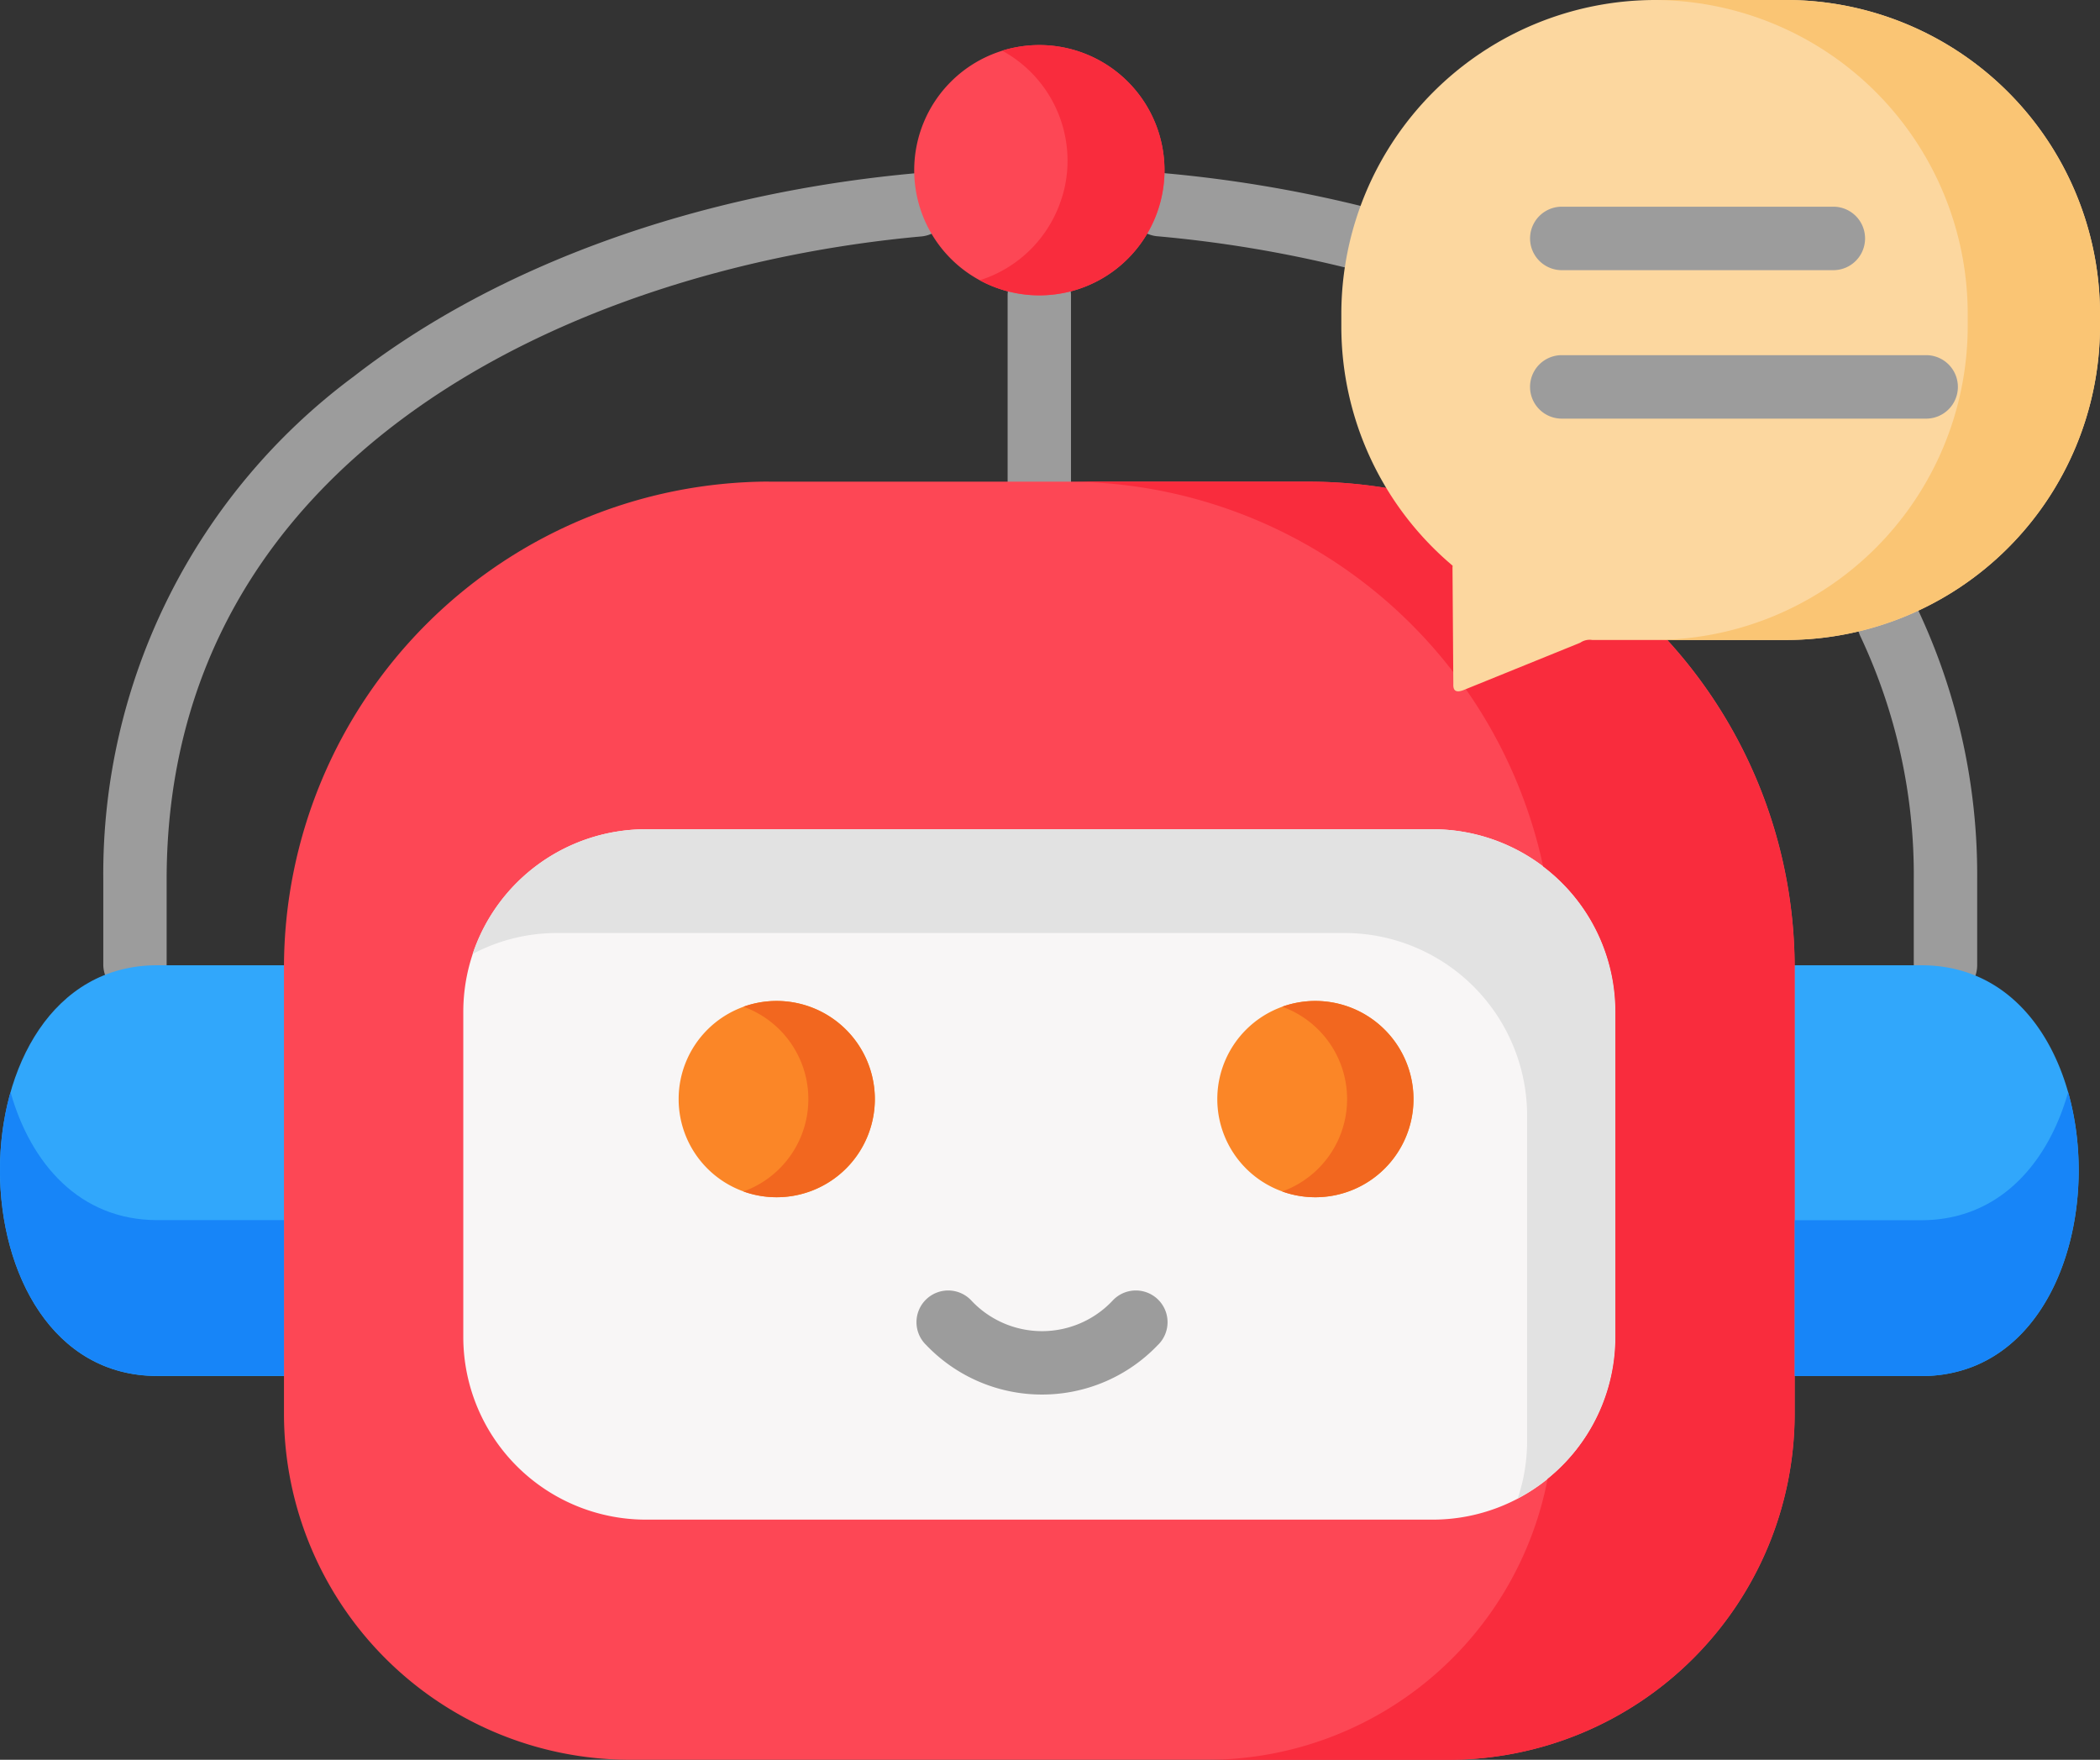 <svg xmlns="http://www.w3.org/2000/svg" width="95.234" height="79.796" viewBox="0 0 95.234 79.796">
  <rect x="0" y="0" width="95.234" height="79.796" fill="#333333" stroke="none"/>
  <g id="robot" transform="translate(-0.001 -41.5)">
    <g id="Group_41988" data-name="Group 41988" transform="translate(45.694 53.454)">
      <path id="Path_48783" data-name="Path 48783" d="M247.1,117.094a1.438,1.438,0,0,1-1.437-1.439v-8.448a1.437,1.437,0,1,1,2.874,0v8.448A1.437,1.437,0,0,1,247.1,117.094Z" transform="translate(-245.661 -105.768)" fill="#9c9c9c"/>
    </g>
    <g id="Group_41989" data-name="Group 41989" transform="translate(4.685 49.341)">
      <path id="Path_48784" data-name="Path 48784" d="M108.729,121.02a1.438,1.438,0,0,1-1.437-1.439V115.7a25.366,25.366,0,0,0-2.418-11.028,1.437,1.437,0,1,1,2.593-1.241,28.224,28.224,0,0,1,2.7,12.269v3.879A1.438,1.438,0,0,1,108.729,121.02Zm-82.105-.038a1.438,1.438,0,0,1-1.437-1.439V115.7A28.085,28.085,0,0,1,36.569,92.866c6.488-5.035,15.538-8.3,25.481-9.2a1.439,1.439,0,0,1,.258,2.866c-15.8,1.426-34.248,9.922-34.248,29.172v3.841a1.438,1.438,0,0,1-1.437,1.439ZM81.773,87.966a1.437,1.437,0,0,1-.346-.042,56.623,56.623,0,0,0-8.464-1.4,1.439,1.439,0,0,1,.258-2.866,59.461,59.461,0,0,1,8.9,1.471,1.439,1.439,0,0,1-.343,2.836Z" transform="translate(-25.187 -83.654)" fill="#9c9c9c"/>
    </g>
    <g id="Group_41990" data-name="Group 41990" transform="translate(0.002 85.269)">
      <path id="Path_48785" data-name="Path 48785" d="M17.034,295.437V276.812h-9.9c-9.533,0-9.484,18.625,0,18.625Z" transform="translate(-0.006 -276.812)" fill="#31a7fb" fill-rule="evenodd"/>
    </g>
    <g id="Group_41991" data-name="Group 41991" transform="translate(77.239 85.269)">
      <path id="Path_48786" data-name="Path 48786" d="M415.254,276.882v18.554h9.9a6.311,6.311,0,0,0,2.243-.391c7.175-2.684,6.469-18.233-2.243-18.233h-9.9Z" transform="translate(-415.254 -276.811)" fill="#31a7fb" fill-rule="evenodd"/>
    </g>
    <g id="Group_41992" data-name="Group 41992" transform="translate(12.879 63.341)">
      <path id="Path_48787" data-name="Path 48787" d="M91.233,158.922h24.524a22.06,22.06,0,0,1,21.993,22v20.3A15.7,15.7,0,0,1,122.1,216.877h-37.2A15.7,15.7,0,0,1,69.24,201.218v-20.3a22.06,22.06,0,0,1,21.993-22Z" transform="translate(-69.24 -158.922)" fill="#fd4755" fill-rule="evenodd"/>
    </g>
    <g id="Group_41993" data-name="Group 41993" transform="translate(21.011 79.102)">
      <path id="Path_48788" data-name="Path 48788" d="M121.218,243.659h35.724a8.286,8.286,0,0,1,8.262,8.258V266.7a8.287,8.287,0,0,1-8.262,8.264H121.218a8.284,8.284,0,0,1-8.262-8.264V251.917A8.283,8.283,0,0,1,121.218,243.659Z" transform="translate(-112.956 -243.659)" fill="#f8f6f6" fill-rule="evenodd"/>
    </g>
    <g id="Group_41994" data-name="Group 41994" transform="translate(41.461 43.543)">
      <path id="Path_48789" data-name="Path 48789" d="M228.572,63.832a5.668,5.668,0,0,0,5.459-4.124,5.585,5.585,0,0,0,.217-1.548,5.674,5.674,0,1,0-5.676,5.672Z" transform="translate(-222.901 -52.482)" fill="#fd4755" fill-rule="evenodd"/>
    </g>
    <g id="Group_41995" data-name="Group 41995" transform="translate(21.434 79.102)">
      <path id="Path_48790" data-name="Path 48790" d="M119.069,248.363h35.724a8.287,8.287,0,0,1,8.262,8.264V271.4a8.269,8.269,0,0,1-.424,2.6,8.289,8.289,0,0,0,4.427-7.313V251.922a8.287,8.287,0,0,0-8.262-8.264H123.072a8.288,8.288,0,0,0-7.838,5.656,8.149,8.149,0,0,1,3.835-.951Z" transform="translate(-115.234 -243.658)" fill="#e2e2e2" fill-rule="evenodd"/>
    </g>
    <g id="Group_41996" data-name="Group 41996" transform="translate(48.468 63.341)">
      <path id="Path_48791" data-name="Path 48791" d="M260.571,158.922a22.087,22.087,0,0,1,21.515,17.446,8.257,8.257,0,0,1,3.275,6.579V197.72a8.261,8.261,0,0,1-3.074,6.422A15.715,15.715,0,0,1,266.9,216.877h10.934a15.7,15.7,0,0,0,15.654-15.658V180.85A22.067,22.067,0,0,0,271.5,158.922H260.571Z" transform="translate(-260.571 -158.922)" fill="#f92c3d" fill-rule="evenodd"/>
    </g>
    <g id="Group_41997" data-name="Group 41997" transform="translate(0.001 91.028)">
      <path id="Path_48792" data-name="Path 48792" d="M12.879,320.639V313.57H7.133c-3.525,0-5.741-2.57-6.654-5.8-1.554,5.471.679,12.865,6.654,12.865h5.747Z" transform="translate(-0.001 -307.773)" fill="#1785f8" fill-rule="evenodd"/>
    </g>
    <g id="Group_41998" data-name="Group 41998" transform="translate(81.389 91.028)">
      <path id="Path_48793" data-name="Path 48793" d="M437.564,313.571v7.069h5.747a6.311,6.311,0,0,0,2.243-.391c4.269-1.6,5.752-7.748,4.41-12.474-.913,3.227-3.134,5.8-6.654,5.8h-5.747Z" transform="translate(-437.564 -307.774)" fill="#1785f8" fill-rule="evenodd"/>
    </g>
    <g id="Group_41999" data-name="Group 41999" transform="translate(44.427 43.543)">
      <path id="Path_48794" data-name="Path 48794" d="M242.549,59.48a5.687,5.687,0,0,1-3.7,3.667,5.679,5.679,0,0,0,8.381-4.988,5.678,5.678,0,0,0-5.676-5.678,5.78,5.78,0,0,0-1.689.255,5.68,5.68,0,0,1,2.966,4.993,5.613,5.613,0,0,1-.217,1.548C242.593,59.344,242.571,59.415,242.549,59.48Z" transform="translate(-238.845 -52.482)" fill="#f92c3d" fill-rule="evenodd"/>
    </g>
    <g id="Group_42000" data-name="Group 42000" transform="translate(60.831 41.5)">
      <path id="Path_48795" data-name="Path 48795" d="M341.24,41.5h6a14.245,14.245,0,0,1,14.2,14.2v.619a14.248,14.248,0,0,1-14.2,14.2h-8.832a.748.748,0,0,0-.538.125L332.555,72.8c-.31.114-.456.027-.44-.283l-.038-5.3c.005-.049.016-.054-.011-.081a14.181,14.181,0,0,1-5.03-10.817V55.7a14.244,14.244,0,0,1,14.2-14.2Z" transform="translate(-327.037 -41.5)" fill="#fcd79f" fill-rule="evenodd"/>
    </g>
    <g id="Group_42001" data-name="Group 42001" transform="translate(75.034 41.5)">
      <path id="Path_48796" data-name="Path 48796" d="M403.4,41.5a14.24,14.24,0,0,1,14.2,14.2v.619a14.243,14.243,0,0,1-14.2,14.2h6a14.248,14.248,0,0,0,14.2-14.2V55.7a14.245,14.245,0,0,0-14.2-14.2Z" transform="translate(-403.398 -41.5)" fill="#fac574" fill-rule="evenodd"/>
    </g>
    <g id="Group_42002" data-name="Group 42002" transform="translate(30.777 86.888)">
      <path id="Path_48797" data-name="Path 48797" d="M169.909,294.415a4.45,4.45,0,1,0-4.448-4.45A4.448,4.448,0,0,0,169.909,294.415Z" transform="translate(-165.461 -285.515)" fill="#fb8627" fill-rule="evenodd"/>
    </g>
    <g id="Group_42003" data-name="Group 42003" transform="translate(55.203 86.888)">
      <path id="Path_48798" data-name="Path 48798" d="M301.235,285.516a4.45,4.45,0,1,0,4.448,4.45A4.453,4.453,0,0,0,301.235,285.516Z" transform="translate(-296.781 -285.516)" fill="#fb8627" fill-rule="evenodd"/>
    </g>
    <g id="Group_42004" data-name="Group 42004" transform="translate(33.715 86.888)">
      <path id="Path_48799" data-name="Path 48799" d="M187.217,289.966a4.456,4.456,0,0,0-5.958-4.189,4.452,4.452,0,0,1,0,8.378,4.456,4.456,0,0,0,5.958-4.189Z" transform="translate(-181.259 -285.516)" fill="#f2671f" fill-rule="evenodd"/>
    </g>
    <g id="Group_42005" data-name="Group 42005" transform="translate(58.147 86.888)">
      <path id="Path_48800" data-name="Path 48800" d="M312.609,285.777a4.452,4.452,0,0,1,0,8.378,4.45,4.45,0,1,0,0-8.378Z" transform="translate(-312.609 -285.516)" fill="#f2671f" fill-rule="evenodd"/>
    </g>
    <g id="Group_42006" data-name="Group 42006" transform="translate(69.355 57.605)">
      <path id="Path_48801" data-name="Path 48801" d="M390.9,130.96H374.3a1.439,1.439,0,0,1,0-2.877H390.9a1.439,1.439,0,0,1,0,2.877Z" transform="translate(-372.866 -128.083)" fill="#9c9c9c"/>
    </g>
    <g id="Group_42007" data-name="Group 42007" transform="translate(69.355 50.873)">
      <path id="Path_48802" data-name="Path 48802" d="M386.692,94.77H374.3a1.439,1.439,0,0,1,0-2.877h12.39a1.439,1.439,0,0,1,0,2.877Z" transform="translate(-372.865 -91.893)" fill="#9c9c9c"/>
    </g>
    <g id="Group_42008" data-name="Group 42008" transform="translate(41.599 100.053)">
      <path id="Path_48803" data-name="Path 48803" d="M229.3,360.979a7.257,7.257,0,0,1-5.25-2.243,1.438,1.438,0,1,1,2.064-2,4.394,4.394,0,0,0,6.372,0,1.438,1.438,0,1,1,2.064,2A7.258,7.258,0,0,1,229.3,360.979Z" transform="translate(-223.643 -356.297)" fill="#9c9c9c"/>
    </g>
  </g>
</svg>
